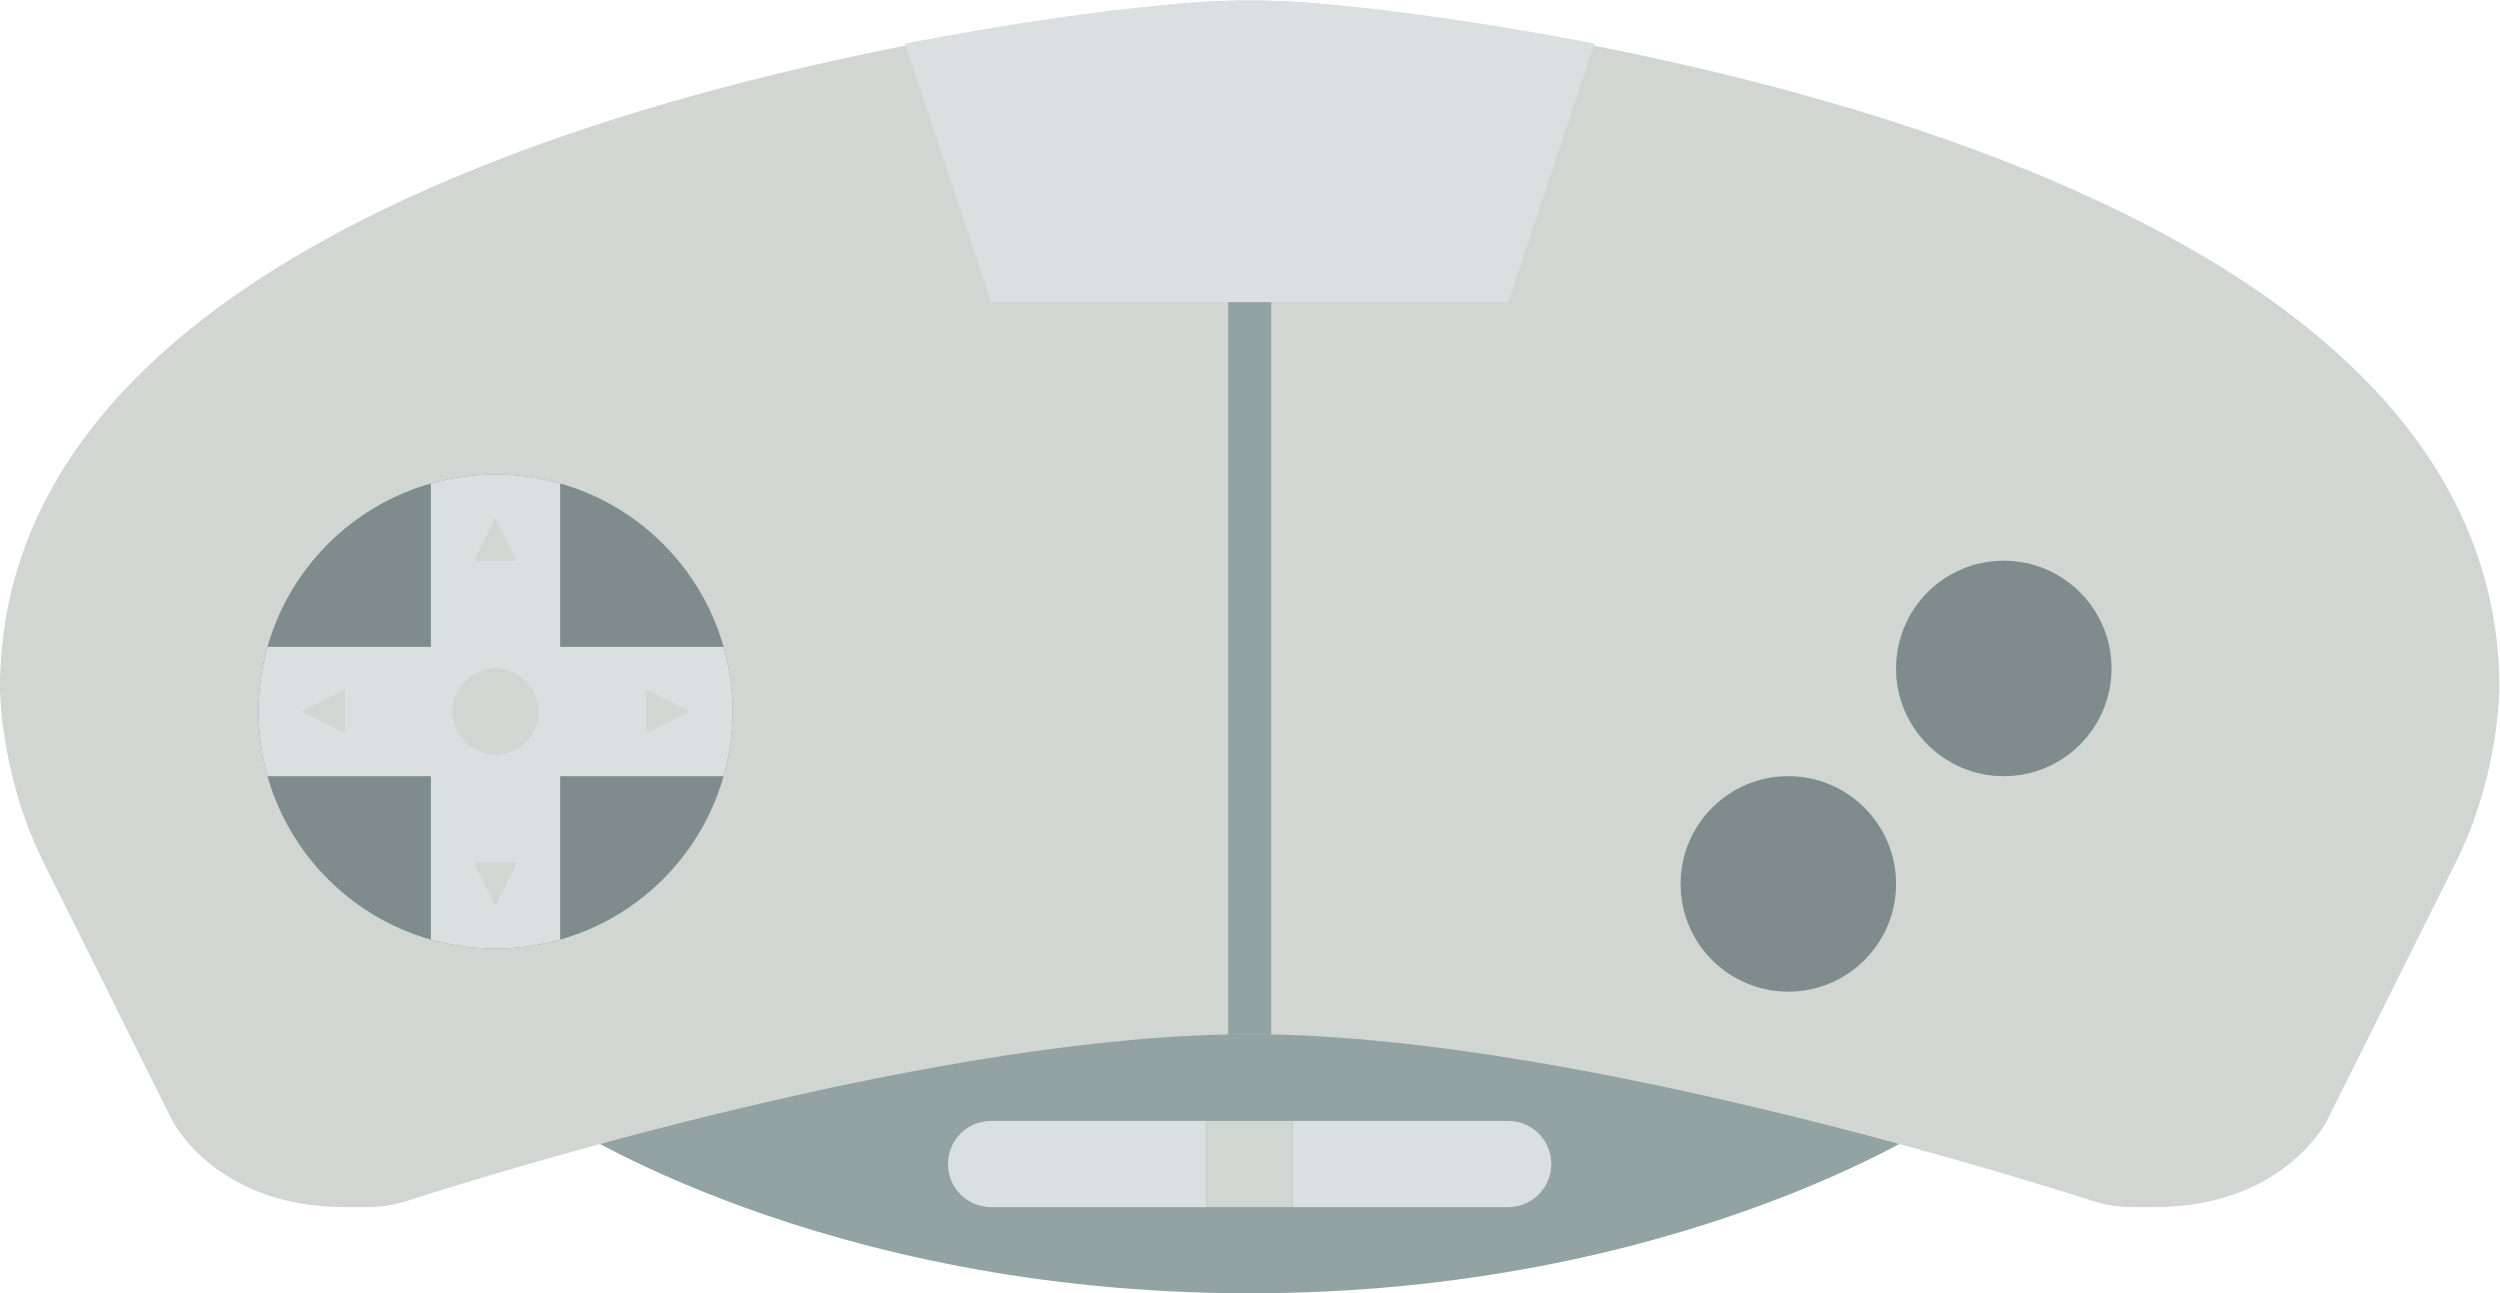 <svg height="160" viewBox="0 0 309.333 160" width="309.333" xmlns="http://www.w3.org/2000/svg" xmlns:xlink="http://www.w3.org/1999/xlink"><clipPath id="a"><path d="m0 256h256v-256h-256z"/></clipPath><g clip-path="url(#a)" transform="matrix(1.333 0 0 -1.333 -15.999 250.667)"><path d="m0 0s24-16 64-16 64 16 64 16l-64 12z" fill="#93a3a3" transform="translate(64 84)"/><path d="m0 0c-5.487.638-11.018.638-16.505 0-26.505-3.084-107.748-16.371-107.748-63.377 0 0 0-8.024 4-16.048s12-24.072 12-24.072 4-8.024 16-8.024h2.103c1.238 0 2.464.19 3.643.568 8.897 2.853 49.87 15.48 78.254 15.48 28.385 0 69.358-12.627 78.254-15.48 1.18-.378 2.406-.568 3.644-.568h2.102c12 0 16 8.024 16 8.024s8 16.048 12 24.072 4 16.048 4 16.048c0 47.006-81.242 60.293-107.747 63.377" fill="#d1d6d2" transform="translate(136.253 187.521)"/><path d="m0 0c0-12.15-9.85-22-22-22s-22 9.85-22 22 9.85 22 22 22 22-9.85 22-22" fill="#7f8b8c" transform="translate(80 122)"/><path d="m0 0c-12 0-32-4-32-4l8-24h24 24l8 24s-20 4-32 4" fill="#dadfe0" transform="translate(128 188)"/><path d="m0 0c0-5.523-4.477-10-10-10s-10 4.477-10 10 4.477 10 10 10 10-4.477 10-10" fill="#7f8b8c" transform="translate(188 106)"/><path d="m0 0c0-5.523-4.477-10-10-10s-10 4.477-10 10 4.477 10 10 10 10-4.477 10-10" fill="#7f8b8c" transform="translate(208 126)"/><path d="m0 0h-20c-2.209 0-4 1.791-4 4 0 2.209 1.791 4 4 4h20z" fill="#dadfe0" transform="translate(124 76)"/><path d="m0 0h20c2.209 0 4 1.791 4 4 0 2.209-1.791 4-4 4h-20z" fill="#dadfe0" transform="translate(132 76)"/><path d="m132 76h-8v8h8z" fill="#d1d6d2"/><path d="m0 0v15.165c-1.908.54-3.919.835-6 .835s-4.092-.295-6-.835v-15.165h-15.165c-.54-1.908-.835-3.919-.835-6s.295-4.092.835-6h15.165v-15.165c1.908-.54 3.919-.835 6-.835s4.092.295 6 .835v15.165h15.165c.54 1.908.835 3.919.835 6s-.295 4.092-.835 6z" fill="#dadfe0" transform="translate(64 128)"/><g fill="#d1d6d2"><path d="m0 0c-2.2 0-4 1.8-4 4 0 2.2 1.8 4 4 4 2.2 0 4-1.8 4-4 0-2.2-1.8-4-4-4" transform="translate(58 118)"/><path d="m0 0-4 2 4 2z" transform="translate(44 120)"/><path d="m0 0 4 2-4 2z" transform="translate(72 120)"/><path d="m0 0 2 4 2-4z" transform="translate(56 136)"/><path d="m0 0 2-4 2 4z" transform="translate(56 108)"/></g><path d="m130 92h-4v68h4z" fill="#93a3a3"/></g></svg>